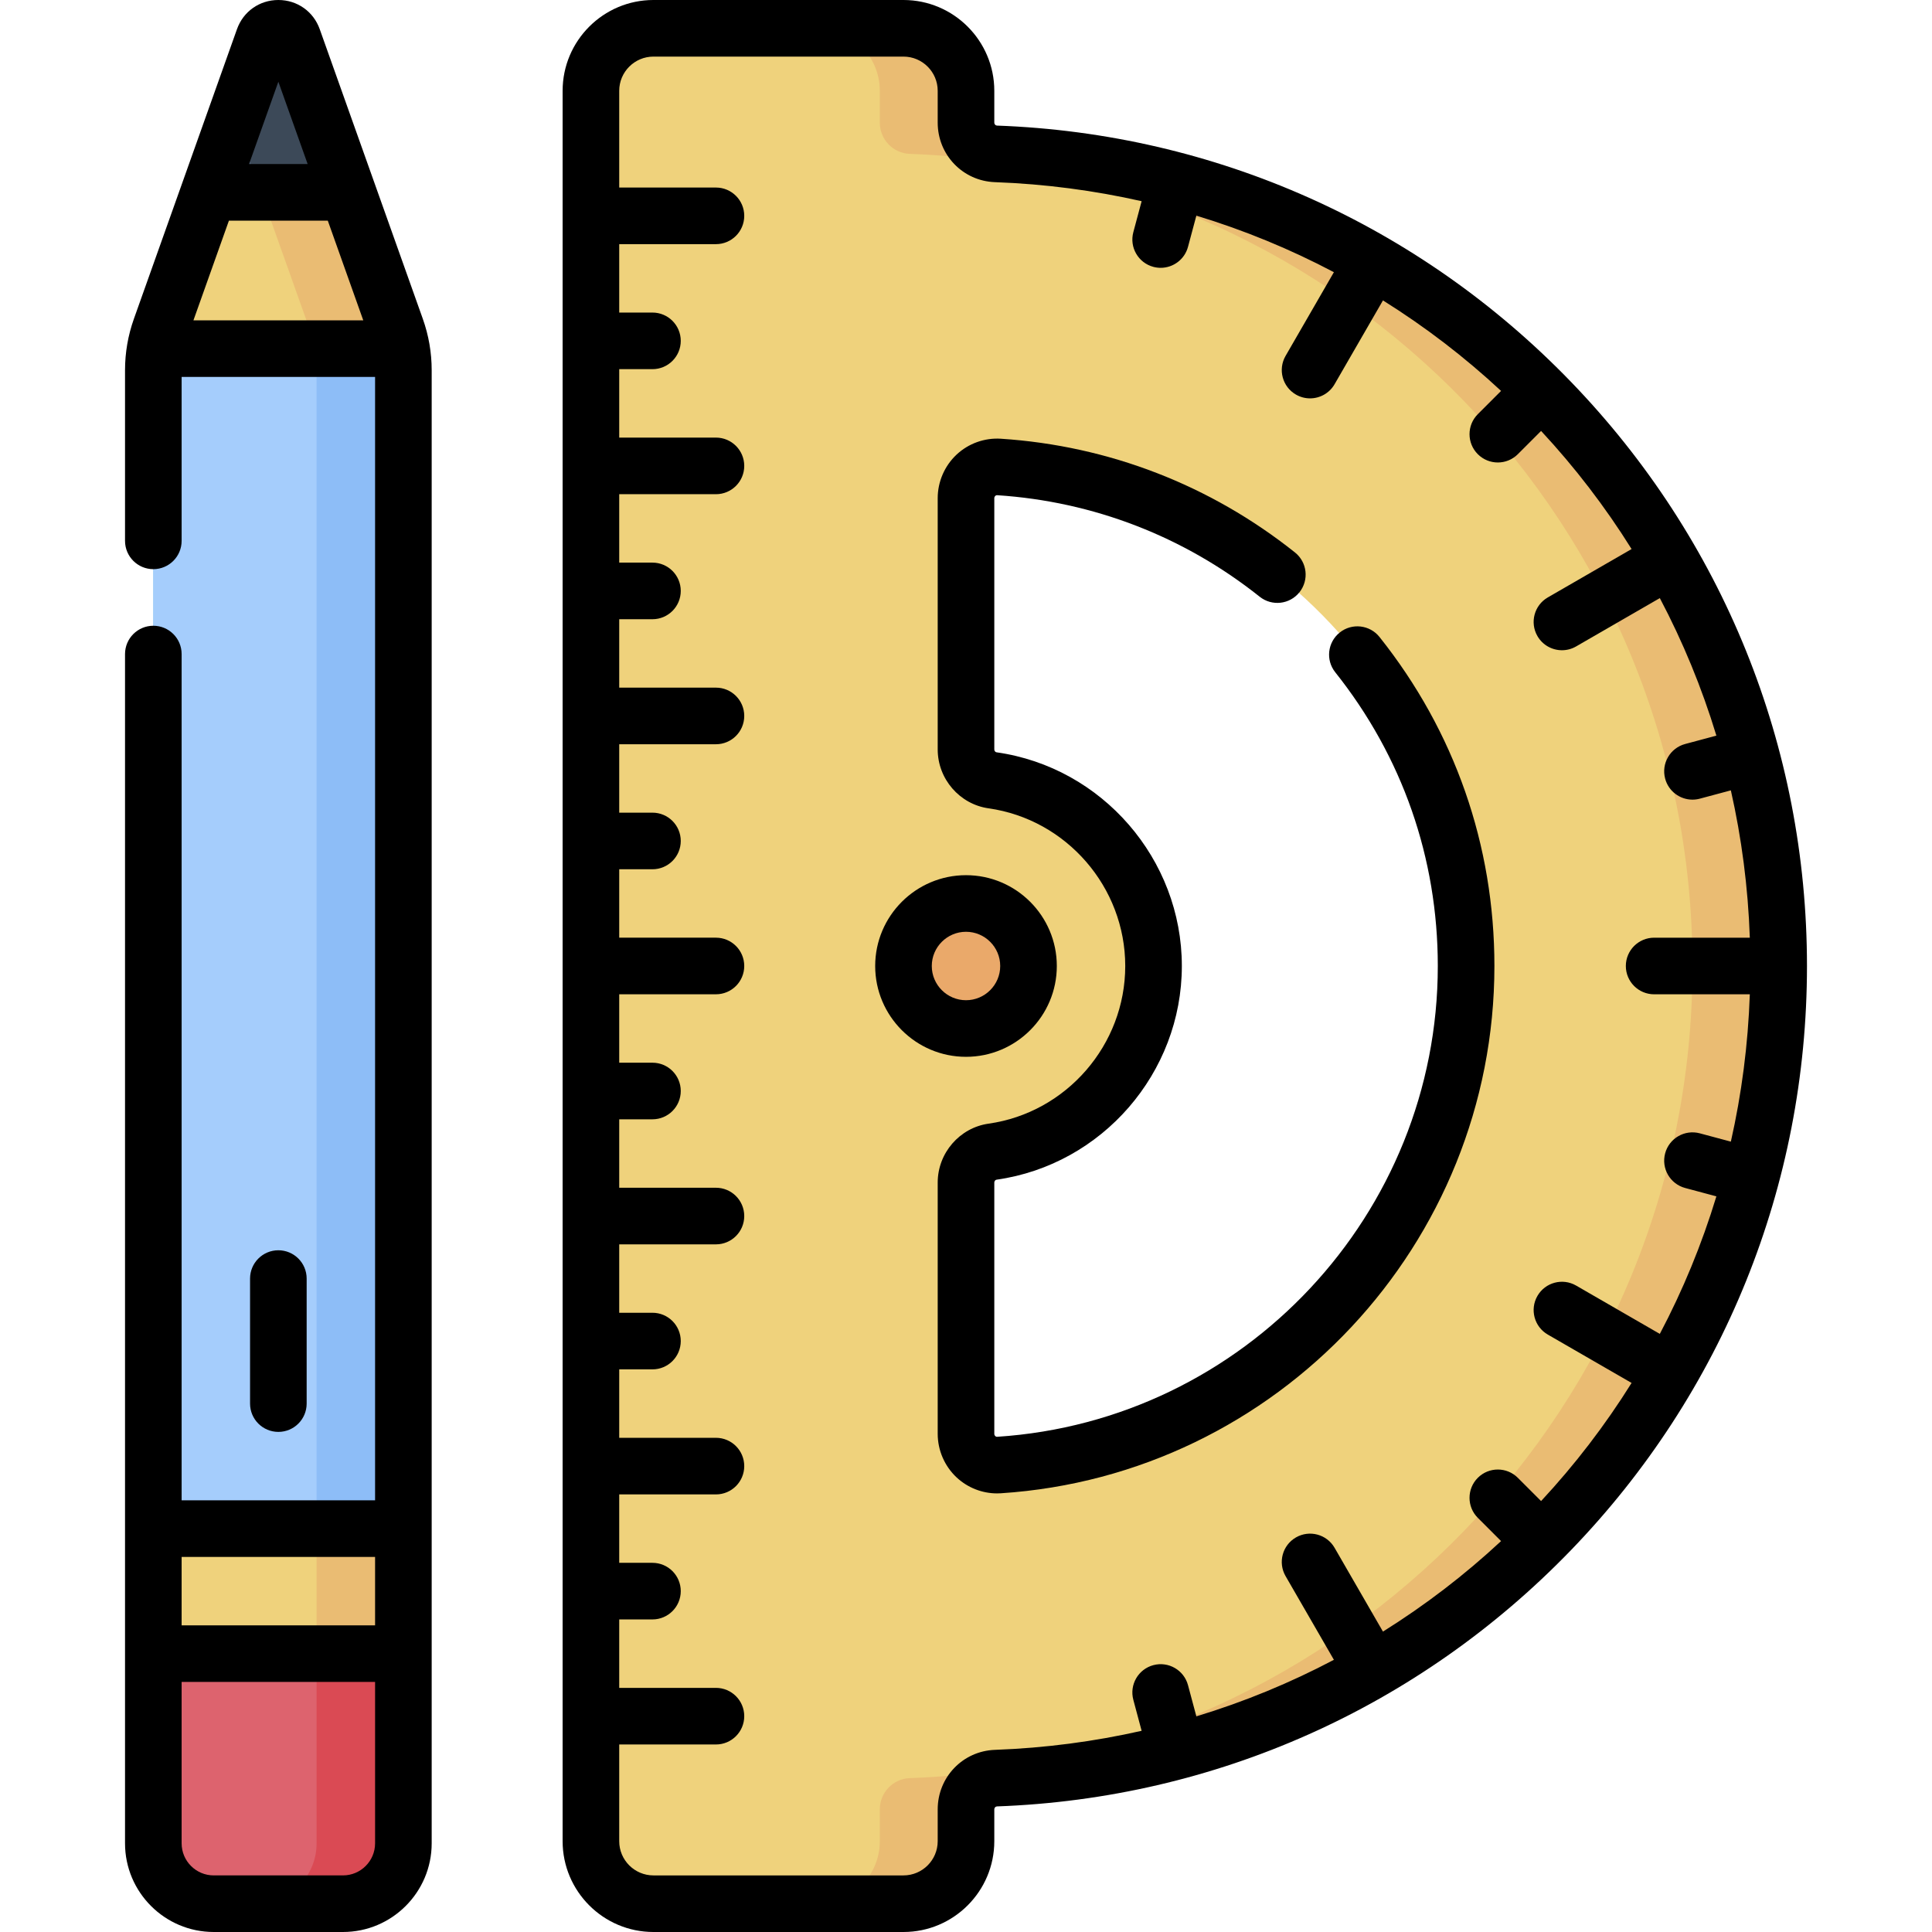 <svg id="Capa_1" enable-background="new 0 0 512 512" height="512" viewBox="0 0 512 512" width="512" xmlns="http://www.w3.org/2000/svg"><g><g><g><path d="m73.767 43.667-18.64 7.999-12.576 35.339c-.625 1.756-1.098 3.559-1.418 5.389h65.268c-.321-1.829-.793-3.632-1.418-5.389l-12.576-35.338z" fill="#efd27c"/><path d="m104.982 87.005-15.422-43.338h-23.019l15.423 43.338c.625 1.756 1.098 3.559 1.418 5.389h23.019c-.321-1.83-.794-3.633-1.419-5.389z" fill="#eabc73"/><g><path d="m41.307 91.5c-.443 2.173-.673 4.388-.673 6.614v308.986h66.266v-308.986c0-2.226-.23-4.44-.673-6.614z" fill="#7bbce9"/></g><path d="m55.805 389.929h35.924v66.267h-35.924z" fill="#efd27c" transform="matrix(0 1 -1 0 496.829 349.296)"/><path d="m83.9 405.1h23v35.924h-23z" fill="#eabc73"/><path d="m40.633 488.5v-50.267h66.267v50.267c0 8.837-7.163 16-16 16h-34.267c-8.836 0-16-7.163-16-16z" fill="#dd636e"/><path d="m83.9 438.233v50.267c0 8.836-7.163 16-16 16h23c8.837 0 16-7.164 16-16v-50.267z" fill="#da4a54"/><g><g><g><path d="m41.307 91.5c-.443 2.173-.673 4.388-.673 6.614v308.986h66.266v-308.986c0-2.226-.23-4.44-.673-6.614z" fill="#a5cdfc"/></g></g></g><path d="m106.227 91.5h-23.009c.443 2.173.673 4.388.673 6.614v308.986h23.009v-308.986c0-2.226-.23-4.441-.673-6.614z" fill="#8dbdf7"/><path d="m92.407 51.667-14.738-41.414c-1.306-3.671-6.498-3.671-7.804 0l-14.738 41.414z" fill="#4c5e71"/><path d="m77.669 10.253c-1.306-3.671-6.498-3.671-7.804 0l-7.603 21.366 7.134 20.048h23.011z" fill="#3c4958"/></g><g><path d="m263.935 40.777c-4.436-.161-7.935-3.833-7.935-8.272v-8.438c0-9.149-7.417-16.567-16.567-16.567h-66.267c-9.15 0-16.567 7.417-16.567 16.567v463.867c0 9.15 7.417 16.567 16.567 16.567h66.267c9.149 0 16.567-7.417 16.567-16.567v-8.438c0-4.439 3.499-8.112 7.935-8.272 115.268-4.176 207.432-98.937 207.432-215.224s-92.164-211.049-207.432-215.223zm.807 347.473c-4.744.309-8.742-3.513-8.742-8.266v-66.593c0-4.092 2.982-7.611 7.034-8.185 24.117-3.416 42.666-24.145 42.666-49.206s-18.549-45.79-42.666-49.206c-4.051-.574-7.034-4.093-7.034-8.184v-66.592c0-4.754 3.999-8.575 8.742-8.266 69.121 4.501 123.791 61.99 123.791 132.249s-54.67 127.748-123.791 132.249z" fill="#efd27c"/><circle cx="256" cy="256" fill="#eaa96a" r="16.567"/><path d="m263.935 40.777c-4.436-.161-7.935-3.833-7.935-8.272v-8.438c0-9.149-7.417-16.567-16.567-16.567h-22.841c9.15 0 16.567 7.417 16.567 16.567v8.438c0 4.439 3.499 8.111 7.935 8.272 115.268 4.174 207.432 98.936 207.432 215.223s-92.164 211.048-207.432 215.223c-4.436.161-7.935 3.833-7.935 8.272v8.438c0 9.15-7.417 16.567-16.567 16.567h22.841c9.149 0 16.567-7.417 16.567-16.567v-8.438c0-4.439 3.499-8.112 7.935-8.272 115.268-4.175 207.432-98.936 207.432-215.223s-92.164-211.049-207.432-215.223z" fill="#eabc73"/></g></g><g><path d="m84.734 7.738c-1.672-4.7-5.978-7.738-10.967-7.738s-9.295 3.038-10.968 7.738l-27.314 76.752c-1.561 4.386-2.352 8.969-2.352 13.623v45.22c0 4.142 3.358 7.5 7.5 7.5s7.5-3.358 7.5-7.5v-43.439h51.267v297.706h-51.267v-224.267c0-4.142-3.358-7.5-7.5-7.5s-7.5 3.358-7.5 7.5v315.167c0 12.958 10.542 23.5 23.5 23.5h34.267c12.958 0 23.5-10.542 23.5-23.5v-390.387c0-4.655-.791-9.238-2.352-13.623zm-24.07 50.739h26.205l9.401 26.417h-45.007zm20.867-15h-15.529l7.764-21.818zm17.869 369.123v18.133h-51.267v-18.133zm0 75.9c0 4.687-3.813 8.5-8.5 8.5h-34.267c-4.687 0-8.5-3.813-8.5-8.5v-42.767h51.267z"/><path d="m81.267 371.967v-33.133c0-4.142-3.358-7.5-7.5-7.5s-7.5 3.358-7.5 7.5v33.133c0 4.142 3.358 7.5 7.5 7.5s7.5-3.358 7.5-7.5z"/><path d="m416.269 101.134c-40.266-41.662-94.269-65.759-152.063-67.852-.389-.014-.706-.363-.706-.777v-8.438c0-13.271-10.796-24.067-24.067-24.067h-66.267c-13.27 0-24.066 10.796-24.066 24.067v463.866c0 13.271 10.796 24.067 24.066 24.067h66.267c13.27 0 24.067-10.796 24.067-24.067v-8.438c0-.415.317-.763.706-.777 57.793-2.093 111.797-26.19 152.063-67.853 40.367-41.765 62.598-96.764 62.598-154.865s-22.231-113.1-62.598-154.866zm-7.865 296.663-6.162-6.162c-2.929-2.929-7.678-2.929-10.606 0-2.929 2.929-2.929 7.678 0 10.606l6.162 6.162c-9.615 8.945-20.091 16.983-31.299 23.985l-12.821-22.207c-2.071-3.588-6.658-4.816-10.245-2.745s-4.816 6.658-2.745 10.245l12.809 22.186c-11.531 6.087-23.721 11.122-36.449 14.983l-2.215-8.265c-1.072-4.001-5.186-6.375-9.186-5.304-4.001 1.072-6.375 5.185-5.304 9.186l2.201 8.215c-12.547 2.835-25.54 4.563-38.881 5.046-8.503.308-15.163 7.234-15.163 15.768v8.438c0 4.999-4.067 9.067-9.067 9.067h-66.267c-4.999 0-9.066-4.067-9.066-9.067v-25.631h25.633c4.142 0 7.5-3.358 7.5-7.5s-3.358-7.5-7.5-7.5h-25.633v-18.138h8.808c4.142 0 7.5-3.358 7.5-7.5s-3.358-7.5-7.5-7.5h-8.808v-18.132h25.633c4.142 0 7.5-3.358 7.5-7.5s-3.358-7.5-7.5-7.5h-25.633v-18.138h8.808c4.142 0 7.5-3.358 7.5-7.5s-3.358-7.5-7.5-7.5h-8.808v-18.13h25.633c4.142 0 7.5-3.358 7.5-7.5s-3.358-7.5-7.5-7.5h-25.633v-18.138h8.808c4.142 0 7.5-3.358 7.5-7.5s-3.358-7.5-7.5-7.5h-8.808v-18.132h25.633c4.142 0 7.5-3.358 7.5-7.5s-3.358-7.5-7.5-7.5h-25.633v-18.131h8.808c4.142 0 7.5-3.358 7.5-7.5s-3.358-7.5-7.5-7.5h-8.808v-18.132h25.633c4.142 0 7.5-3.358 7.5-7.5s-3.358-7.5-7.5-7.5h-25.633v-18.132h8.808c4.142 0 7.5-3.358 7.5-7.5s-3.358-7.5-7.5-7.5h-8.808v-18.132h25.633c4.142 0 7.5-3.358 7.5-7.5s-3.358-7.5-7.5-7.5h-25.633v-18.136h8.808c4.142 0 7.5-3.358 7.5-7.5s-3.358-7.5-7.5-7.5h-8.808v-18.131h25.633c4.142 0 7.5-3.358 7.5-7.5s-3.358-7.5-7.5-7.5h-25.633v-25.634c0-5 4.067-9.067 9.066-9.067h66.267c4.999 0 9.067 4.067 9.067 9.067v8.438c0 8.533 6.66 15.459 15.163 15.767 13.341.483 26.333 2.211 38.881 5.046l-2.201 8.215c-1.072 4.001 1.303 8.113 5.304 9.185.65.174 1.303.257 1.946.257 3.311 0 6.342-2.21 7.24-5.561l2.215-8.265c12.728 3.86 24.918 8.896 36.449 14.983l-12.809 22.187c-2.071 3.587-.842 8.174 2.745 10.245 1.181.682 2.471 1.006 3.743 1.006 2.592 0 5.113-1.346 6.502-3.752l12.821-22.207c11.208 7.002 21.684 15.039 31.299 23.985l-6.162 6.162c-2.929 2.929-2.929 7.678 0 10.606 1.464 1.464 3.384 2.197 5.303 2.197s3.839-.732 5.303-2.197l6.162-6.162c8.948 9.623 16.987 20.099 23.983 31.299l-22.207 12.821c-3.587 2.071-4.816 6.658-2.745 10.245 1.389 2.406 3.91 3.751 6.502 3.751 1.273 0 2.562-.324 3.743-1.006l22.189-12.811c6.094 11.542 11.13 23.734 14.99 36.448l-8.275 2.217c-4.001 1.072-6.376 5.184-5.304 9.186.898 3.351 3.928 5.561 7.24 5.561.643 0 1.296-.083 1.946-.257l8.227-2.205c2.852 12.613 4.558 25.667 5.026 39.047h-25.357c-4.142 0-7.5 3.358-7.5 7.5s3.358 7.5 7.5 7.5h25.357c-.468 13.38-2.174 26.435-5.026 39.047l-8.227-2.205c-3.999-1.069-8.113 1.302-9.186 5.303-1.072 4.001 1.302 8.114 5.303 9.186l8.275 2.218c-3.86 12.714-8.896 24.906-14.99 36.448l-22.189-12.811c-3.587-2.072-8.174-.842-10.245 2.745s-.842 8.174 2.745 10.245l22.207 12.821c-6.995 11.203-15.034 21.679-23.982 31.302z"/><path d="m280.067 256c0-13.27-10.796-24.067-24.067-24.067-13.27 0-24.067 10.796-24.067 24.067s10.796 24.067 24.067 24.067 24.067-10.796 24.067-24.067zm-33.134 0c0-4.999 4.067-9.067 9.067-9.067s9.067 4.067 9.067 9.067-4.067 9.067-9.067 9.067c-4.999 0-9.067-4.067-9.067-9.067z"/><path d="m355.048 167.621c-3.24 2.581-3.774 7.299-1.193 10.539 17.78 22.321 27.178 49.237 27.178 77.84 0 65.698-51.295 120.501-116.778 124.765-.067.005-.276.018-.497-.188-.118-.11-.258-.303-.258-.594v-66.593c0-.379.257-.712.585-.759 28-3.966 49.115-28.313 49.115-56.632s-21.115-52.665-49.115-56.632c-.328-.046-.585-.38-.585-.759v-66.592c0-.291.14-.484.258-.594.22-.206.427-.191.497-.188 25.505 1.661 49.565 10.965 69.58 26.907 3.24 2.581 7.959 2.046 10.539-1.194 2.581-3.24 2.046-7.959-1.194-10.54-22.421-17.858-49.376-28.281-77.95-30.142-4.304-.277-8.574 1.254-11.728 4.21-3.179 2.979-5.002 7.185-5.002 11.54v66.592c0 7.811 5.796 14.522 13.482 15.61 20.648 2.928 36.218 20.889 36.218 41.783s-15.57 38.855-36.218 41.78c-7.686 1.088-13.482 7.799-13.482 15.61v66.593c0 4.355 1.823 8.561 5.002 11.54 2.909 2.726 6.771 4.243 10.725 4.243.333 0 .668-.011 1.003-.032 73.348-4.776 130.803-66.155 130.803-139.734 0-32.033-10.528-62.182-30.446-87.186-2.581-3.24-7.3-3.775-10.539-1.193z"/></g></g></svg>